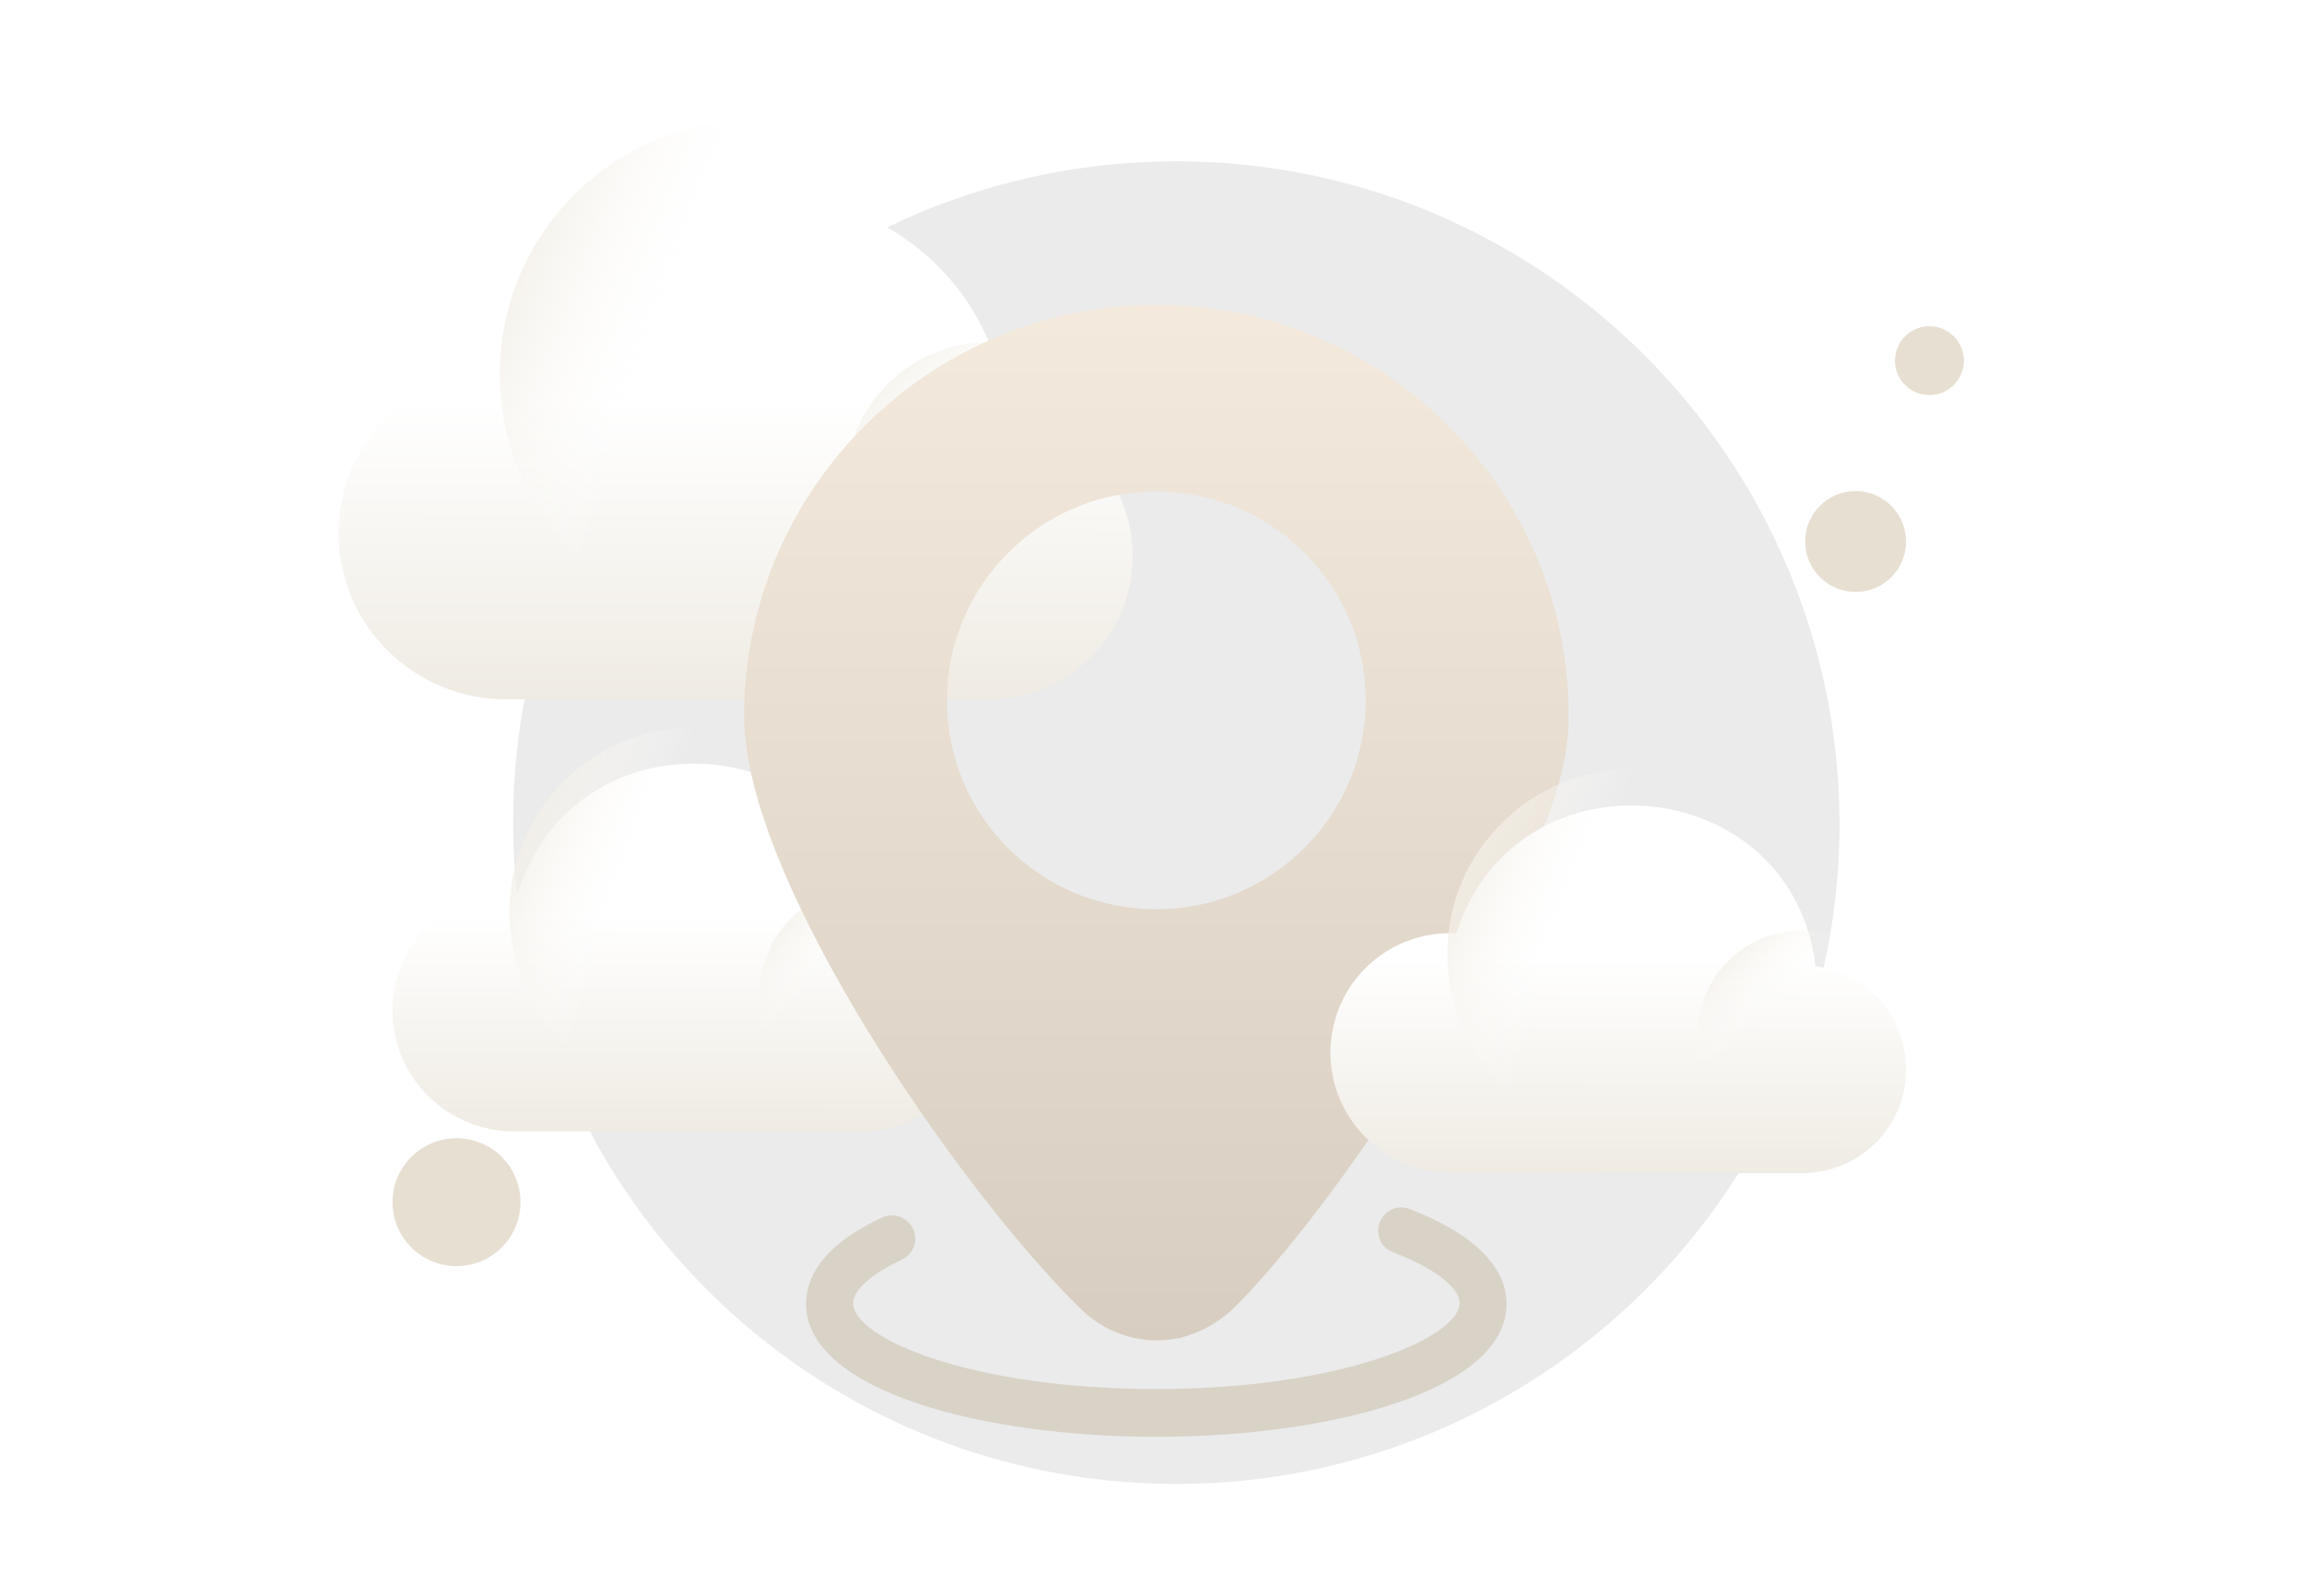 <svg width="231" height="160" viewBox="0 0 231 160" fill="none" xmlns="http://www.w3.org/2000/svg">
<path d="M117.942 148.8C154.583 148.8 184.438 119.068 184.438 82.55C184.315 45.91 154.583 16.177 117.942 16.177C81.178 16.177 51.446 45.91 51.446 82.427C51.446 119.068 81.178 148.8 117.942 148.8Z" fill="#EBEBEB"/>
<path d="M186.042 59.357C188.836 59.357 191.1 57.092 191.1 54.299C191.1 51.505 188.836 49.241 186.042 49.241C183.249 49.241 180.984 51.505 180.984 54.299C180.984 57.092 183.249 59.357 186.042 59.357Z" fill="#E8DFD3"/>
<path d="M193.444 39.618C195.352 39.618 196.898 38.071 196.898 36.163C196.898 34.255 195.352 32.709 193.444 32.709C191.536 32.709 189.99 34.255 189.99 36.163C189.99 38.071 191.536 39.618 193.444 39.618Z" fill="#E8DFD3"/>
<path d="M45.77 126.963C49.313 126.963 52.185 124.091 52.185 120.548C52.185 117.005 49.313 114.133 45.77 114.133C42.227 114.133 39.355 117.005 39.355 120.548C39.355 124.091 42.227 126.963 45.77 126.963Z" fill="#E8DFD3"/>
<g filter="url(#filter0_d_3840_818)">
<path d="M97.066 99.464C97.066 105.2 92.427 109.839 86.641 109.839C86.541 109.839 85.693 109.839 79.458 109.839C75.119 109.839 68.186 109.839 57.112 109.839H51.825C44.892 109.988 39.355 104.452 39.355 97.768C39.355 91.034 44.941 85.448 51.975 85.797C58.01 66.942 85.644 69.586 87.988 89.089C93.175 89.737 97.066 94.127 97.066 99.464Z" fill="url(#paint0_linear_3840_818)"/>
</g>
<path d="M86.641 109.839C92.377 109.839 97.066 105.2 97.066 99.464C97.066 93.728 92.377 89.089 86.641 89.089C80.905 89.089 76.216 93.728 76.216 99.464C76.216 105.2 80.905 109.839 86.641 109.839Z" fill="url(#paint1_linear_3840_818)"/>
<path d="M69.632 109.939C79.858 109.939 88.188 101.658 88.188 91.433C88.188 81.208 79.858 72.928 69.632 72.928C59.407 72.928 51.077 81.208 51.077 91.433C51.077 101.658 59.357 109.939 69.632 109.939Z" fill="url(#paint2_linear_3840_818)"/>
<g filter="url(#filter1_d_3840_818)">
<path d="M113.557 48.608C113.557 56.521 107.157 62.921 99.175 62.921C99.037 62.921 97.868 62.921 89.266 62.921C83.28 62.921 73.715 62.921 58.439 62.921H51.145C41.58 63.127 33.942 55.489 33.942 46.268C33.942 36.979 41.649 29.272 51.351 29.753C59.677 3.743 97.799 7.39 101.033 34.295C108.189 35.19 113.557 41.245 113.557 48.608Z" fill="url(#paint3_linear_3840_818)"/>
</g>
<path d="M99.175 62.921C107.088 62.921 113.557 56.521 113.557 48.608C113.557 40.694 107.088 34.295 99.175 34.295C91.262 34.295 84.793 40.694 84.793 48.608C84.793 56.521 91.262 62.921 99.175 62.921Z" fill="url(#paint4_linear_3840_818)"/>
<path d="M75.71 63.058C89.816 63.058 101.308 51.635 101.308 37.529C101.308 23.423 89.816 12 75.71 12C61.604 12 50.112 23.423 50.112 37.529C50.112 51.635 61.535 63.058 75.71 63.058Z" fill="url(#paint5_linear_3840_818)"/>
<path d="M94.941 70.225C94.941 58.668 104.355 49.272 115.935 49.272C127.515 49.272 136.929 58.668 136.929 70.225C136.929 81.781 127.515 91.177 115.935 91.177C104.355 91.177 94.941 81.875 94.941 70.225ZM115.935 30.575C93.152 30.575 74.606 49.084 74.606 71.822C74.606 88.358 96.447 119.646 108.404 131.297C111.04 133.834 114.617 134.867 118.006 134.209C118.289 134.209 118.477 134.115 118.759 134.021C118.853 134.021 118.948 134.021 119.042 133.927C120.642 133.458 122.243 132.518 123.561 131.297C133.54 121.525 150.391 95.969 155.663 80.56C156.417 78.305 156.981 76.05 157.17 73.889C157.264 73.137 157.264 72.48 157.264 71.728C157.264 49.084 138.812 30.575 115.935 30.575Z" fill="url(#paint6_linear_3840_818)"/>
<path d="M115.934 144.075C98.518 144.075 80.819 139.471 80.819 130.733C80.819 128.384 82.137 125.002 88.445 122.089C89.668 121.525 90.987 122.089 91.551 123.217C92.116 124.438 91.551 125.753 90.422 126.317C86.75 128.008 85.526 129.7 85.526 130.639C85.526 134.21 97.388 139.283 115.934 139.283C134.481 139.283 146.343 134.116 146.343 130.639C146.343 129.418 144.554 127.445 139.659 125.566C138.435 125.096 137.87 123.78 138.341 122.559C138.811 121.337 140.129 120.774 141.353 121.243C149.355 124.344 151.05 128.102 151.05 130.733C151.05 139.471 133.351 144.075 115.934 144.075Z" fill="#D9D2C7"/>
<g filter="url(#filter2_d_3840_818)">
<path d="M191.1 103.658C191.1 109.395 186.461 114.033 180.675 114.033C180.575 114.033 179.727 114.033 173.492 114.033C169.153 114.033 162.219 114.033 151.146 114.033H145.859C138.925 114.183 133.389 108.646 133.389 101.962C133.389 95.229 138.975 89.642 146.008 89.991C152.044 71.137 179.677 73.78 182.022 93.283C187.209 93.932 191.1 98.321 191.1 103.658Z" fill="url(#paint7_linear_3840_818)"/>
</g>
<path d="M180.675 114.034C186.411 114.034 191.1 109.395 191.1 103.658C191.1 97.922 186.411 93.283 180.675 93.283C174.939 93.283 170.25 97.922 170.25 103.658C170.25 109.395 174.939 114.034 180.675 114.034Z" fill="url(#paint8_linear_3840_818)"/>
<path d="M163.666 114.133C173.891 114.133 182.221 105.853 182.221 95.628C182.221 85.402 173.891 77.122 163.666 77.122C153.441 77.122 145.111 85.402 145.111 95.628C145.111 105.853 153.391 114.133 163.666 114.133Z" fill="url(#paint9_linear_3840_818)"/>
<defs>
<filter id="filter0_d_3840_818" x="30.355" y="67.573" width="75.711" height="54.869" filterUnits="userSpaceOnUse" color-interpolation-filters="sRGB">
<feFlood flood-opacity="0" result="BackgroundImageFix"/>
<feColorMatrix in="SourceAlpha" type="matrix" values="0 0 0 0 0 0 0 0 0 0 0 0 0 0 0 0 0 0 127 0" result="hardAlpha"/>
<feOffset dy="3.6"/>
<feGaussianBlur stdDeviation="4.5"/>
<feColorMatrix type="matrix" values="0 0 0 0 0.576 0 0 0 0 0.502 0 0 0 0 0.396 0 0 0 0.22 0"/>
<feBlend mode="normal" in2="BackgroundImageFix" result="effect1_dropShadow_3840_818"/>
<feBlend mode="normal" in="SourceGraphic" in2="effect1_dropShadow_3840_818" result="shape"/>
</filter>
<filter id="filter1_d_3840_818" x="26.742" y="12.062" width="94.015" height="65.262" filterUnits="userSpaceOnUse" color-interpolation-filters="sRGB">
<feFlood flood-opacity="0" result="BackgroundImageFix"/>
<feColorMatrix in="SourceAlpha" type="matrix" values="0 0 0 0 0 0 0 0 0 0 0 0 0 0 0 0 0 0 127 0" result="hardAlpha"/>
<feOffset dy="7.2"/>
<feGaussianBlur stdDeviation="3.6"/>
<feColorMatrix type="matrix" values="0 0 0 0 0.576 0 0 0 0 0.502 0 0 0 0 0.396 0 0 0 0.22 0"/>
<feBlend mode="normal" in2="BackgroundImageFix" result="effect1_dropShadow_3840_818"/>
<feBlend mode="normal" in="SourceGraphic" in2="effect1_dropShadow_3840_818" result="shape"/>
</filter>
<filter id="filter2_d_3840_818" x="124.389" y="71.767" width="75.711" height="54.869" filterUnits="userSpaceOnUse" color-interpolation-filters="sRGB">
<feFlood flood-opacity="0" result="BackgroundImageFix"/>
<feColorMatrix in="SourceAlpha" type="matrix" values="0 0 0 0 0 0 0 0 0 0 0 0 0 0 0 0 0 0 127 0" result="hardAlpha"/>
<feOffset dy="3.6"/>
<feGaussianBlur stdDeviation="4.5"/>
<feColorMatrix type="matrix" values="0 0 0 0 0.576 0 0 0 0 0.502 0 0 0 0 0.396 0 0 0 0.22 0"/>
<feBlend mode="normal" in2="BackgroundImageFix" result="effect1_dropShadow_3840_818"/>
<feBlend mode="normal" in="SourceGraphic" in2="effect1_dropShadow_3840_818" result="shape"/>
</filter>
<linearGradient id="paint0_linear_3840_818" x1="68.21" y1="88.209" x2="68.192" y2="110.239" gradientUnits="userSpaceOnUse">
<stop stop-color="white"/>
<stop offset="0.996" stop-color="#EFEBE3"/>
</linearGradient>
<linearGradient id="paint1_linear_3840_818" x1="75.107" y1="86.855" x2="84.349" y2="96.963" gradientUnits="userSpaceOnUse">
<stop stop-color="#E0D6C0"/>
<stop offset="0.994" stop-color="white" stop-opacity="0"/>
</linearGradient>
<linearGradient id="paint2_linear_3840_818" x1="49.339" y1="82.941" x2="63.905" y2="88.641" gradientUnits="userSpaceOnUse">
<stop stop-color="#F0EBE1"/>
<stop offset="0.994" stop-color="white" stop-opacity="0"/>
</linearGradient>
<linearGradient id="paint3_linear_3840_818" x1="73.749" y1="33.081" x2="73.723" y2="63.473" gradientUnits="userSpaceOnUse">
<stop stop-color="white"/>
<stop offset="0.996" stop-color="#EFEBE3"/>
</linearGradient>
<linearGradient id="paint4_linear_3840_818" x1="83.263" y1="31.213" x2="96.012" y2="45.157" gradientUnits="userSpaceOnUse">
<stop stop-color="#E0D6C0"/>
<stop offset="0.994" stop-color="white" stop-opacity="0"/>
</linearGradient>
<linearGradient id="paint5_linear_3840_818" x1="47.715" y1="25.814" x2="67.809" y2="33.678" gradientUnits="userSpaceOnUse">
<stop stop-color="#F0EBE1"/>
<stop offset="0.994" stop-color="white" stop-opacity="0"/>
</linearGradient>
<linearGradient id="paint6_linear_3840_818" x1="115.908" y1="28.173" x2="115.908" y2="135.522" gradientUnits="userSpaceOnUse">
<stop stop-color="#F4EADD"/>
<stop offset="0.996" stop-color="#D7CDC1"/>
</linearGradient>
<linearGradient id="paint7_linear_3840_818" x1="162.244" y1="92.403" x2="162.225" y2="114.434" gradientUnits="userSpaceOnUse">
<stop stop-color="white"/>
<stop offset="0.996" stop-color="#EFEBE3"/>
</linearGradient>
<linearGradient id="paint8_linear_3840_818" x1="169.141" y1="91.05" x2="178.382" y2="101.157" gradientUnits="userSpaceOnUse">
<stop stop-color="#E0D6C0"/>
<stop offset="0.994" stop-color="white" stop-opacity="0"/>
</linearGradient>
<linearGradient id="paint9_linear_3840_818" x1="143.373" y1="87.136" x2="157.939" y2="92.836" gradientUnits="userSpaceOnUse">
<stop stop-color="#F0EBE1"/>
<stop offset="0.994" stop-color="white" stop-opacity="0"/>
</linearGradient>
</defs>
</svg>
